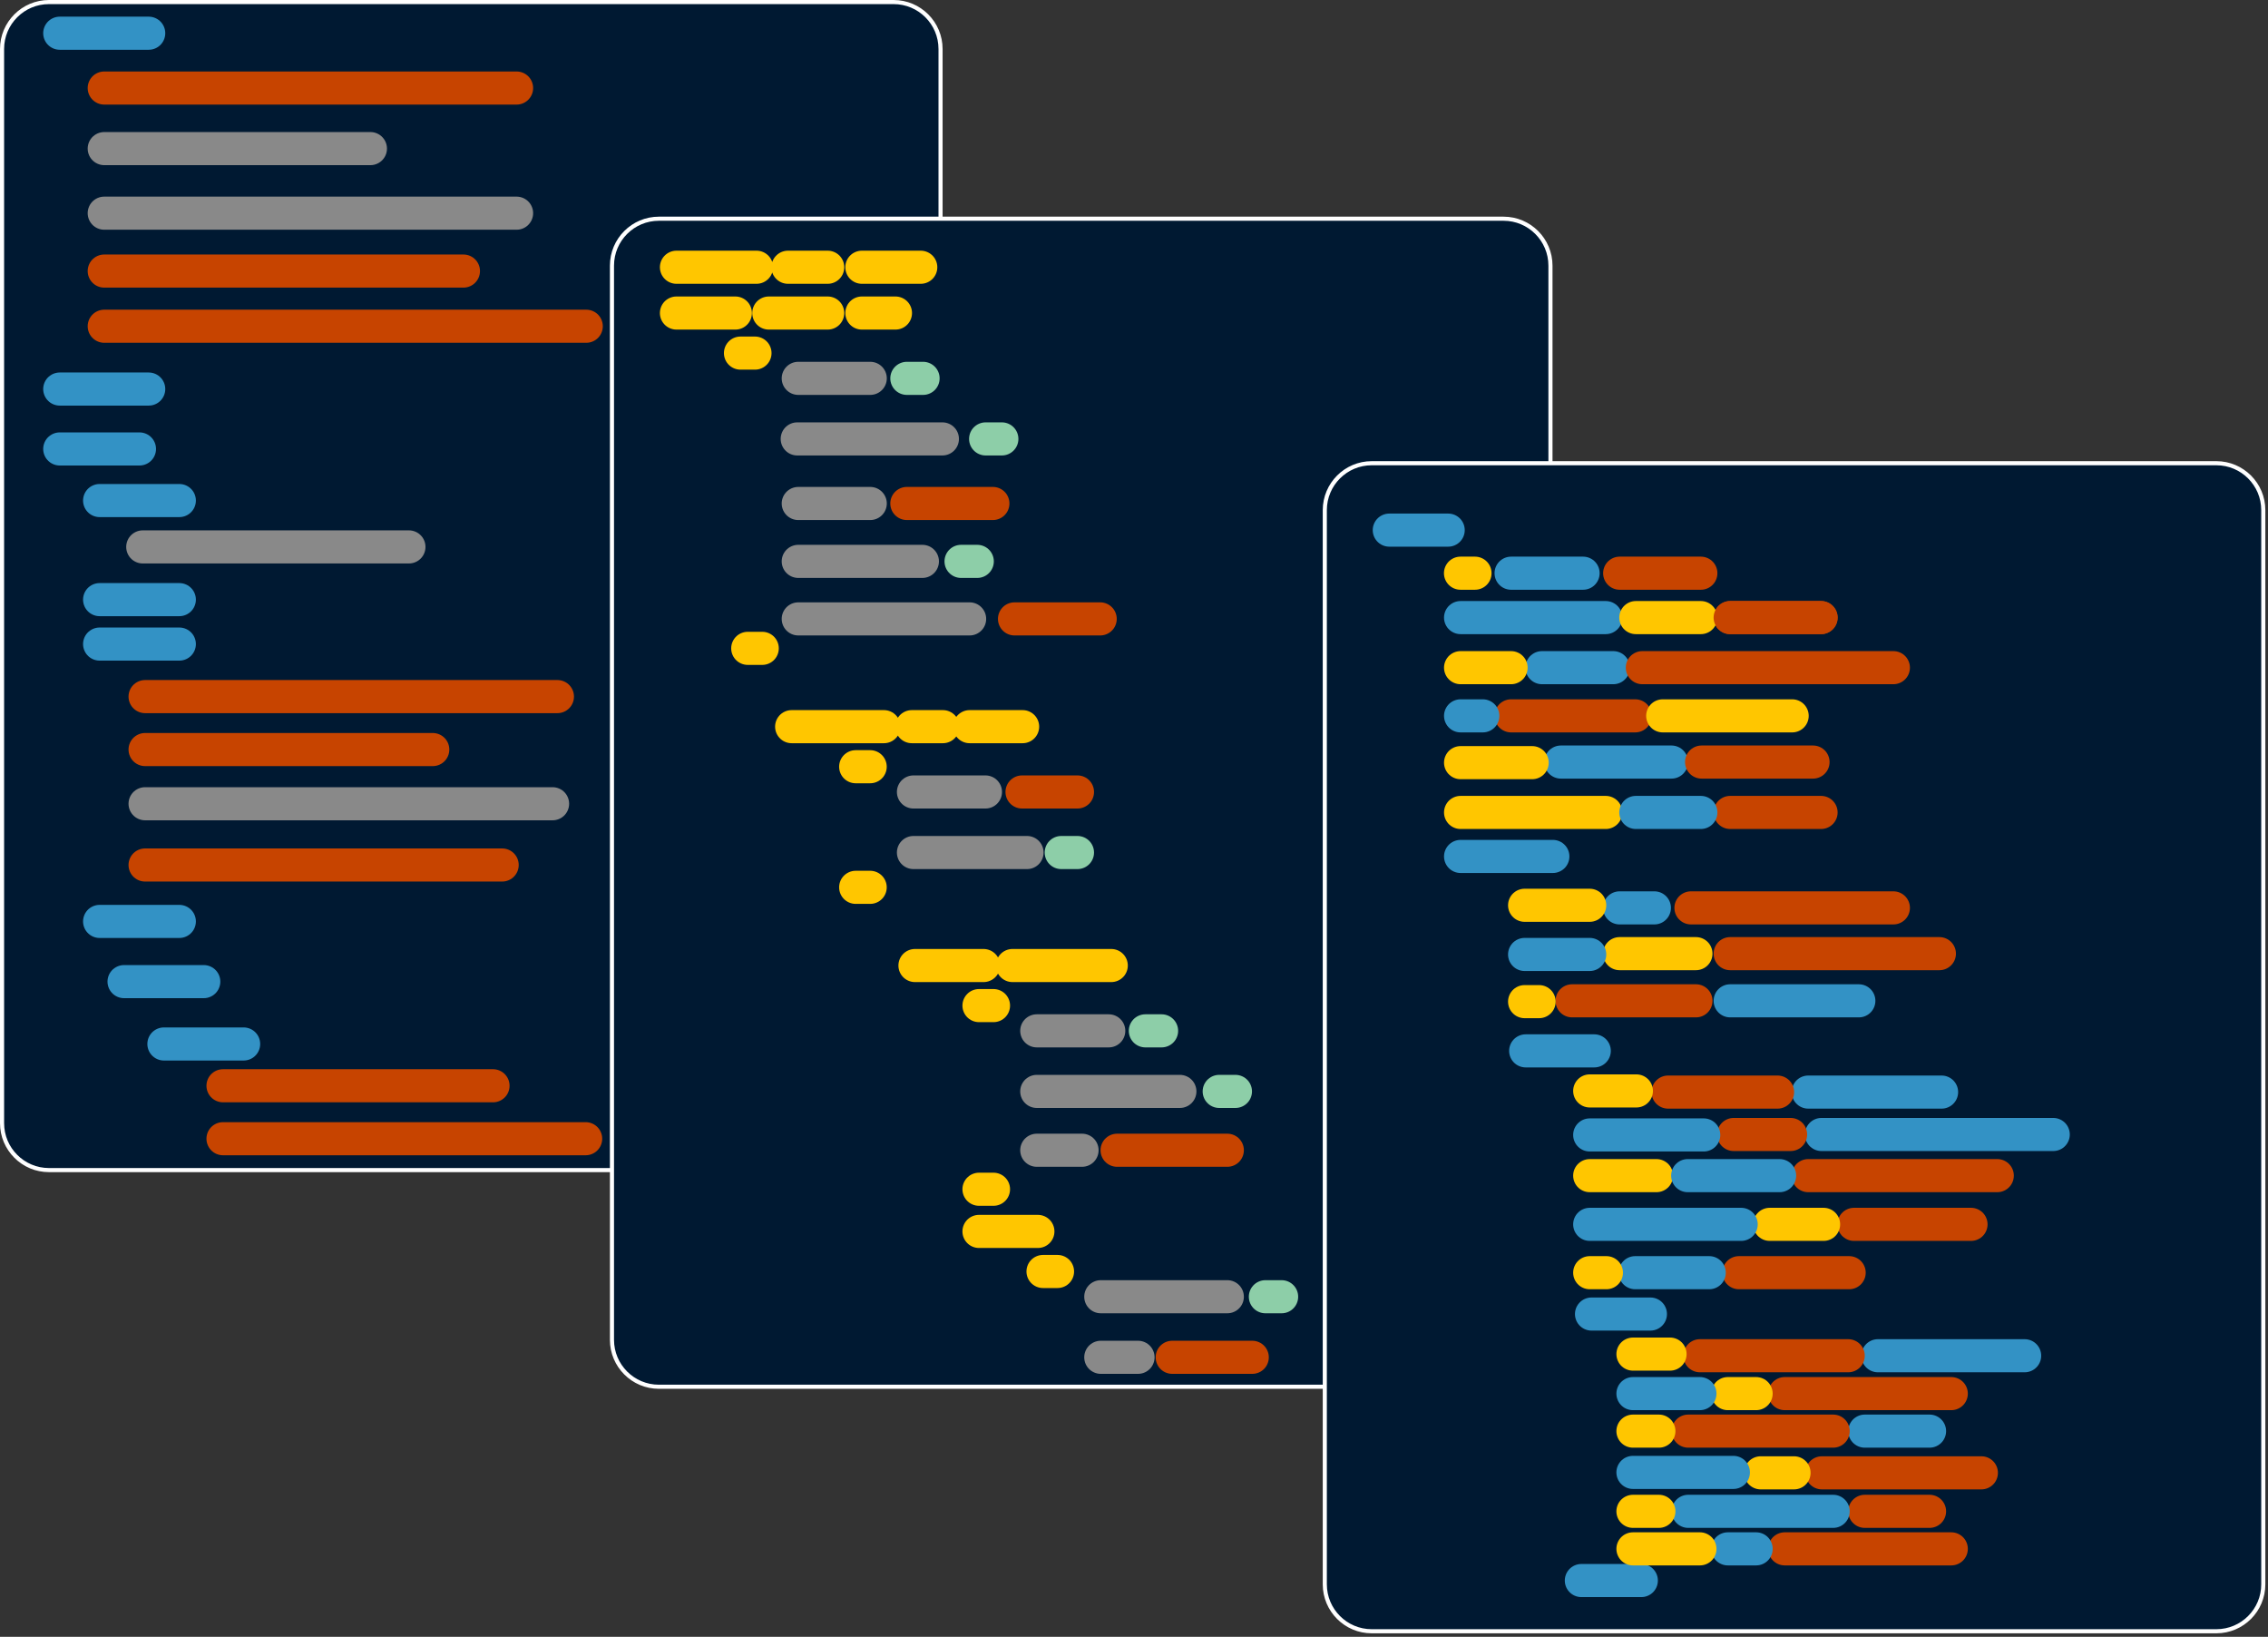 <svg 
xmlns="http://www.w3.org/2000/svg" 
xml:space="preserve" 
style="fill-rule:evenodd;clip-rule:evenodd;stroke-linecap:round;stroke-linejoin:round;stroke-miterlimit:1.5" 
viewBox="0 0 553 399">
<rect x="0" y="0" width="553" height="399" fill="#333333" stroke="none"/>
<path d="M229.331 11.942C229.331 5.627 224.204.5 217.889.5H11.942C5.627.5.5 5.627.5 11.942v261.845c0 6.315 5.127 11.442 11.442 11.442h205.947c6.315 0 11.442-5.127 11.442-11.442V11.942Z" style="fill:#001932;stroke:#fff;stroke-width:1px"/>
<path d="M36.262 8.095H14.568M36.262 94.836H14.568" style="fill:none;stroke:#3392c5;stroke-width:8.07px"/>
<path d="M125.957 21.461H25.415" style="fill:none;stroke:#c74400;stroke-width:8.07px"/>
<path d="M90.318 36.224H25.415M125.957 51.964H25.415" style="fill:none;stroke:#898989;stroke-width:8.07px"/>
<path d="M112.998 66.076H25.415M142.946 79.526H25.415" style="fill:none;stroke:#c74400;stroke-width:8.07px"/>
<path d="M34.007 109.439H14.568M43.727 122.017H24.288M43.727 146.168H24.288M43.727 157.001H24.288M43.727 224.611H24.288M49.685 239.286h-19.44M59.404 254.485H39.965" style="fill:none;stroke:#3392c5;stroke-width:8.07px"/>
<path d="M135.915 169.807H35.373" style="fill:none;stroke:#c74400;stroke-width:8.07px"/>
<path d="M99.709 133.319H34.806" style="fill:none;stroke:#898989;stroke-width:8.07px"/>
<path d="M105.52 182.716H35.373" style="fill:none;stroke:#c74400;stroke-width:8.07px"/>
<path d="M134.734 195.926H35.373" style="fill:none;stroke:#898989;stroke-width:8.07px"/>
<path d="M122.442 210.857H35.373M120.21 264.67H54.375M142.798 277.579H54.375" style="fill:none;stroke:#c74400;stroke-width:8.07px"/>
<path d="M378.044 64.757c0-6.315-5.127-11.442-11.441-11.442H160.655c-6.315 0-11.442 5.127-11.442 11.442v261.845c0 6.315 5.127 11.442 11.442 11.442h205.948c6.314 0 11.441-5.127 11.441-11.442V64.757Z" style="fill:#001932;stroke:#fff;stroke-width:1px"/>
<path d="M253.067 300.179h-14.364" style="fill:none;stroke:#ffc600;stroke-width:8.07px"/>
<path d="M312.494 316.099h-3.96" style="fill:none;stroke:#8dcea8;stroke-width:8.07px"/>
<path d="M305.337 330.863h-19.522" style="fill:none;stroke:#c74400;stroke-width:8.07px"/>
<path d="M299.255 316.099h-30.853M277.482 330.863h-9.08" style="fill:none;stroke:#898989;stroke-width:8.07px"/>
<path d="M257.854 309.944h-3.539M239.818 235.364h-16.726M270.956 235.364h-24.091" style="fill:none;stroke:#ffc600;stroke-width:8.07px"/>
<path d="M283.227 251.285h-3.96M301.235 266.048h-3.96" style="fill:none;stroke:#8dcea8;stroke-width:8.07px"/>
<path d="M299.255 280.39h-26.88" style="fill:none;stroke:#c74400;stroke-width:8.07px"/>
<path d="M270.346 251.285H252.79M287.687 266.048H252.79M263.833 280.39H252.79" style="fill:none;stroke:#898989;stroke-width:8.07px"/>
<path d="M242.243 245.129h-3.54M242.243 289.898h-3.54M215.528 177.135h-22.504M229.905 177.135h-7.583M249.343 177.135h-12.922" style="fill:none;stroke:#ffc600;stroke-width:8.07px"/>
<path d="M240.279 193.055h-17.556M250.417 207.818h-27.694" style="fill:none;stroke:#898989;stroke-width:8.07px"/>
<path d="M262.719 193.055h-13.52" style="fill:none;stroke:#c74400;stroke-width:8.07px"/>
<path d="M262.719 207.818h-3.96" style="fill:none;stroke:#8dcea8;stroke-width:8.07px"/>
<path d="M212.175 186.899h-3.539M212.175 216.301h-3.539M179.3 76.308h-14.363M184.469 65.145h-19.532M201.817 76.308h-14.364M201.817 65.145h-9.695M218.339 76.308h-8.195M224.508 65.145h-14.364" style="fill:none;stroke:#ffc600;stroke-width:8.07px"/>
<path d="M212.191 92.229h-17.556M229.782 106.992h-35.397M212.191 122.732h-17.556M224.905 136.844h-30.27M236.421 150.866h-41.786" style="fill:none;stroke:#898989;stroke-width:8.07px"/>
<path d="M225.071 92.229h-3.959M244.28 106.992h-3.96" style="fill:none;stroke:#8dcea8;stroke-width:8.07px"/>
<path d="M242.093 122.732h-20.981" style="fill:none;stroke:#c74400;stroke-width:8.07px"/>
<path d="M238.288 136.844h-3.96" style="fill:none;stroke:#8dcea8;stroke-width:8.07px"/>
<path d="M268.258 150.866h-20.895" style="fill:none;stroke:#c74400;stroke-width:8.07px"/>
<path d="M184.088 86.073h-3.54M185.858 158.045h-3.54" style="fill:none;stroke:#ffc600;stroke-width:8.07px"/>
<path d="M551.853 124.357c0-6.314-5.127-11.441-11.442-11.441H334.463c-6.315 0-11.441 5.127-11.441 11.441v261.846c0 6.315 5.126 11.441 11.441 11.441h205.948c6.315 0 11.442-5.126 11.442-11.441V124.357Z" style="fill:#001932;stroke:#fff;stroke-width:1px"/>
<path d="M402.416 320.32h-14.364M400.201 385.282h-14.627M493.666 330.483h-35.782" style="fill:none;stroke:#3392c5;stroke-width:8.07px"/>
<path d="M475.775 339.716h-40.611" style="fill:none;stroke:#c74400;stroke-width:8.07px"/>
<path d="M470.477 348.859h-15.791" style="fill:none;stroke:#3392c5;stroke-width:8.07px"/>
<path d="M483.114 359.027h-38.887M450.644 330.483h-36.157" style="fill:none;stroke:#c74400;stroke-width:8.07px"/>
<path d="M428.191 339.716h-6.904" style="fill:none;stroke:#ffc600;stroke-width:8.07px"/>
<path d="M446.974 348.859h-35.343" style="fill:none;stroke:#c74400;stroke-width:8.07px"/>
<path d="M437.437 359.027h-8.134M407.203 330.084h-9.047" style="fill:none;stroke:#ffc600;stroke-width:8.07px"/>
<path d="M414.487 339.716h-16.331" style="fill:none;stroke:#3392c5;stroke-width:8.07px"/>
<path d="M475.775 377.558h-40.611" style="fill:none;stroke:#c74400;stroke-width:8.07px"/>
<path d="M428.191 377.558h-6.904" style="fill:none;stroke:#3392c5;stroke-width:8.07px"/>
<path d="M414.487 377.558h-16.331M404.484 348.859h-6.328" style="fill:none;stroke:#ffc600;stroke-width:8.07px"/>
<path d="M470.477 368.411h-15.791" style="fill:none;stroke:#c74400;stroke-width:8.07px"/>
<path d="M446.974 368.411h-35.343" style="fill:none;stroke:#3392c5;stroke-width:8.07px"/>
<path d="M404.484 368.411h-6.328" style="fill:none;stroke:#ffc600;stroke-width:8.07px"/>
<path d="M422.647 358.921h-24.491M388.727 256.166h-16.726M473.412 266.213h-32.518M500.639 276.549H444.12" style="fill:none;stroke:#3392c5;stroke-width:8.07px"/><path d="M486.992 286.58h-46.098M433.42 266.213h-26.7M436.597 276.549h-13.884" style="fill:none;stroke:#c74400;stroke-width:8.07px"/>
<path d="M398.997 265.931h-11.384M403.899 286.58h-16.286" style="fill:none;stroke:#ffc600;stroke-width:8.07px"/>
<path d="M433.921 286.58h-22.416M415.42 276.659h-27.807" style="fill:none;stroke:#3392c5;stroke-width:8.07px"/>
<path d="M480.586 298.455h-28.532" style="fill:none;stroke:#c74400;stroke-width:8.07px"/>
<path d="M444.643 298.455H431.5" style="fill:none;stroke:#ffc600;stroke-width:8.07px"/>
<path d="M424.546 298.455h-36.933" style="fill:none;stroke:#3392c5;stroke-width:8.07px"/>
<path d="M450.877 310.237h-26.88" style="fill:none;stroke:#c74400;stroke-width:8.07px"/>
<path d="M416.759 310.237h-18.057" style="fill:none;stroke:#3392c5;stroke-width:8.07px"/>
<path d="M391.688 310.237h-4.075" style="fill:none;stroke:#ffc600;stroke-width:8.07px"/>
<path d="M378.63 208.772h-22.504M403.381 221.31h-8.48" style="fill:none;stroke:#3392c5;stroke-width:8.07px"/>
<path d="M413.519 232.466h-18.618" style="fill:none;stroke:#ffc600;stroke-width:8.07px"/>
<path d="M461.657 221.31h-49.356M472.876 232.466h-51.015" style="fill:none;stroke:#c74400;stroke-width:8.07px"/>
<path d="M387.613 220.676h-15.875" style="fill:none;stroke:#ffc600;stroke-width:8.07px"/>
<path d="M387.613 232.664h-15.875" style="fill:none;stroke:#3392c5;stroke-width:8.07px"/>
<path d="M413.519 243.966h-30.204" style="fill:none;stroke:#c74400;stroke-width:8.07px"/>
<path d="M453.235 243.966h-31.374" style="fill:none;stroke:#3392c5;stroke-width:8.07px"/>
<path d="M375.277 244.165h-3.539" style="fill:none;stroke:#ffc600;stroke-width:8.07px"/>
<path d="M353.109 129.225h-14.364M385.999 139.725h-17.555M391.523 150.547h-35.397M393.366 162.754h-17.388" style="fill:none;stroke:#3392c5;stroke-width:8.07px"/>
<path d="M398.713 174.501h-30.269" style="fill:none;stroke:#c74400;stroke-width:8.07px"/>
<path d="M407.556 185.764h-26.974" style="fill:none;stroke:#3392c5;stroke-width:8.07px"/>
<path d="M414.714 139.725H394.92M444.027 150.547h-22.166M461.657 162.754h-61.212" style="fill:none;stroke:#c74400;stroke-width:8.07px"/>
<path d="M436.979 174.501h-31.564" style="fill:none;stroke:#ffc600;stroke-width:8.07px"/>
<path d="M442.066 185.764h-27.173" style="fill:none;stroke:#c74400;stroke-width:8.07px"/>
<path d="M359.647 139.725h-3.539M373.587 185.907h-17.461" style="fill:none;stroke:#ffc600;stroke-width:8.07px"/>
<path d="M361.549 174.501h-5.423" style="fill:none;stroke:#3392c5;stroke-width:8.07px"/>
<path d="M368.444 162.754h-12.318M414.714 150.547H398.86M391.523 198.046h-35.397" style="fill:none;stroke:#ffc600;stroke-width:8.07px"/>
<path d="M444.027 150.547h-22.166M444.027 198.046h-22.166" style="fill:none;stroke:#c74400;stroke-width:8.07px"/>
<path d="M414.714 198.046H398.86" style="fill:none;stroke:#3392c5;stroke-width:8.07px"/>

</svg>